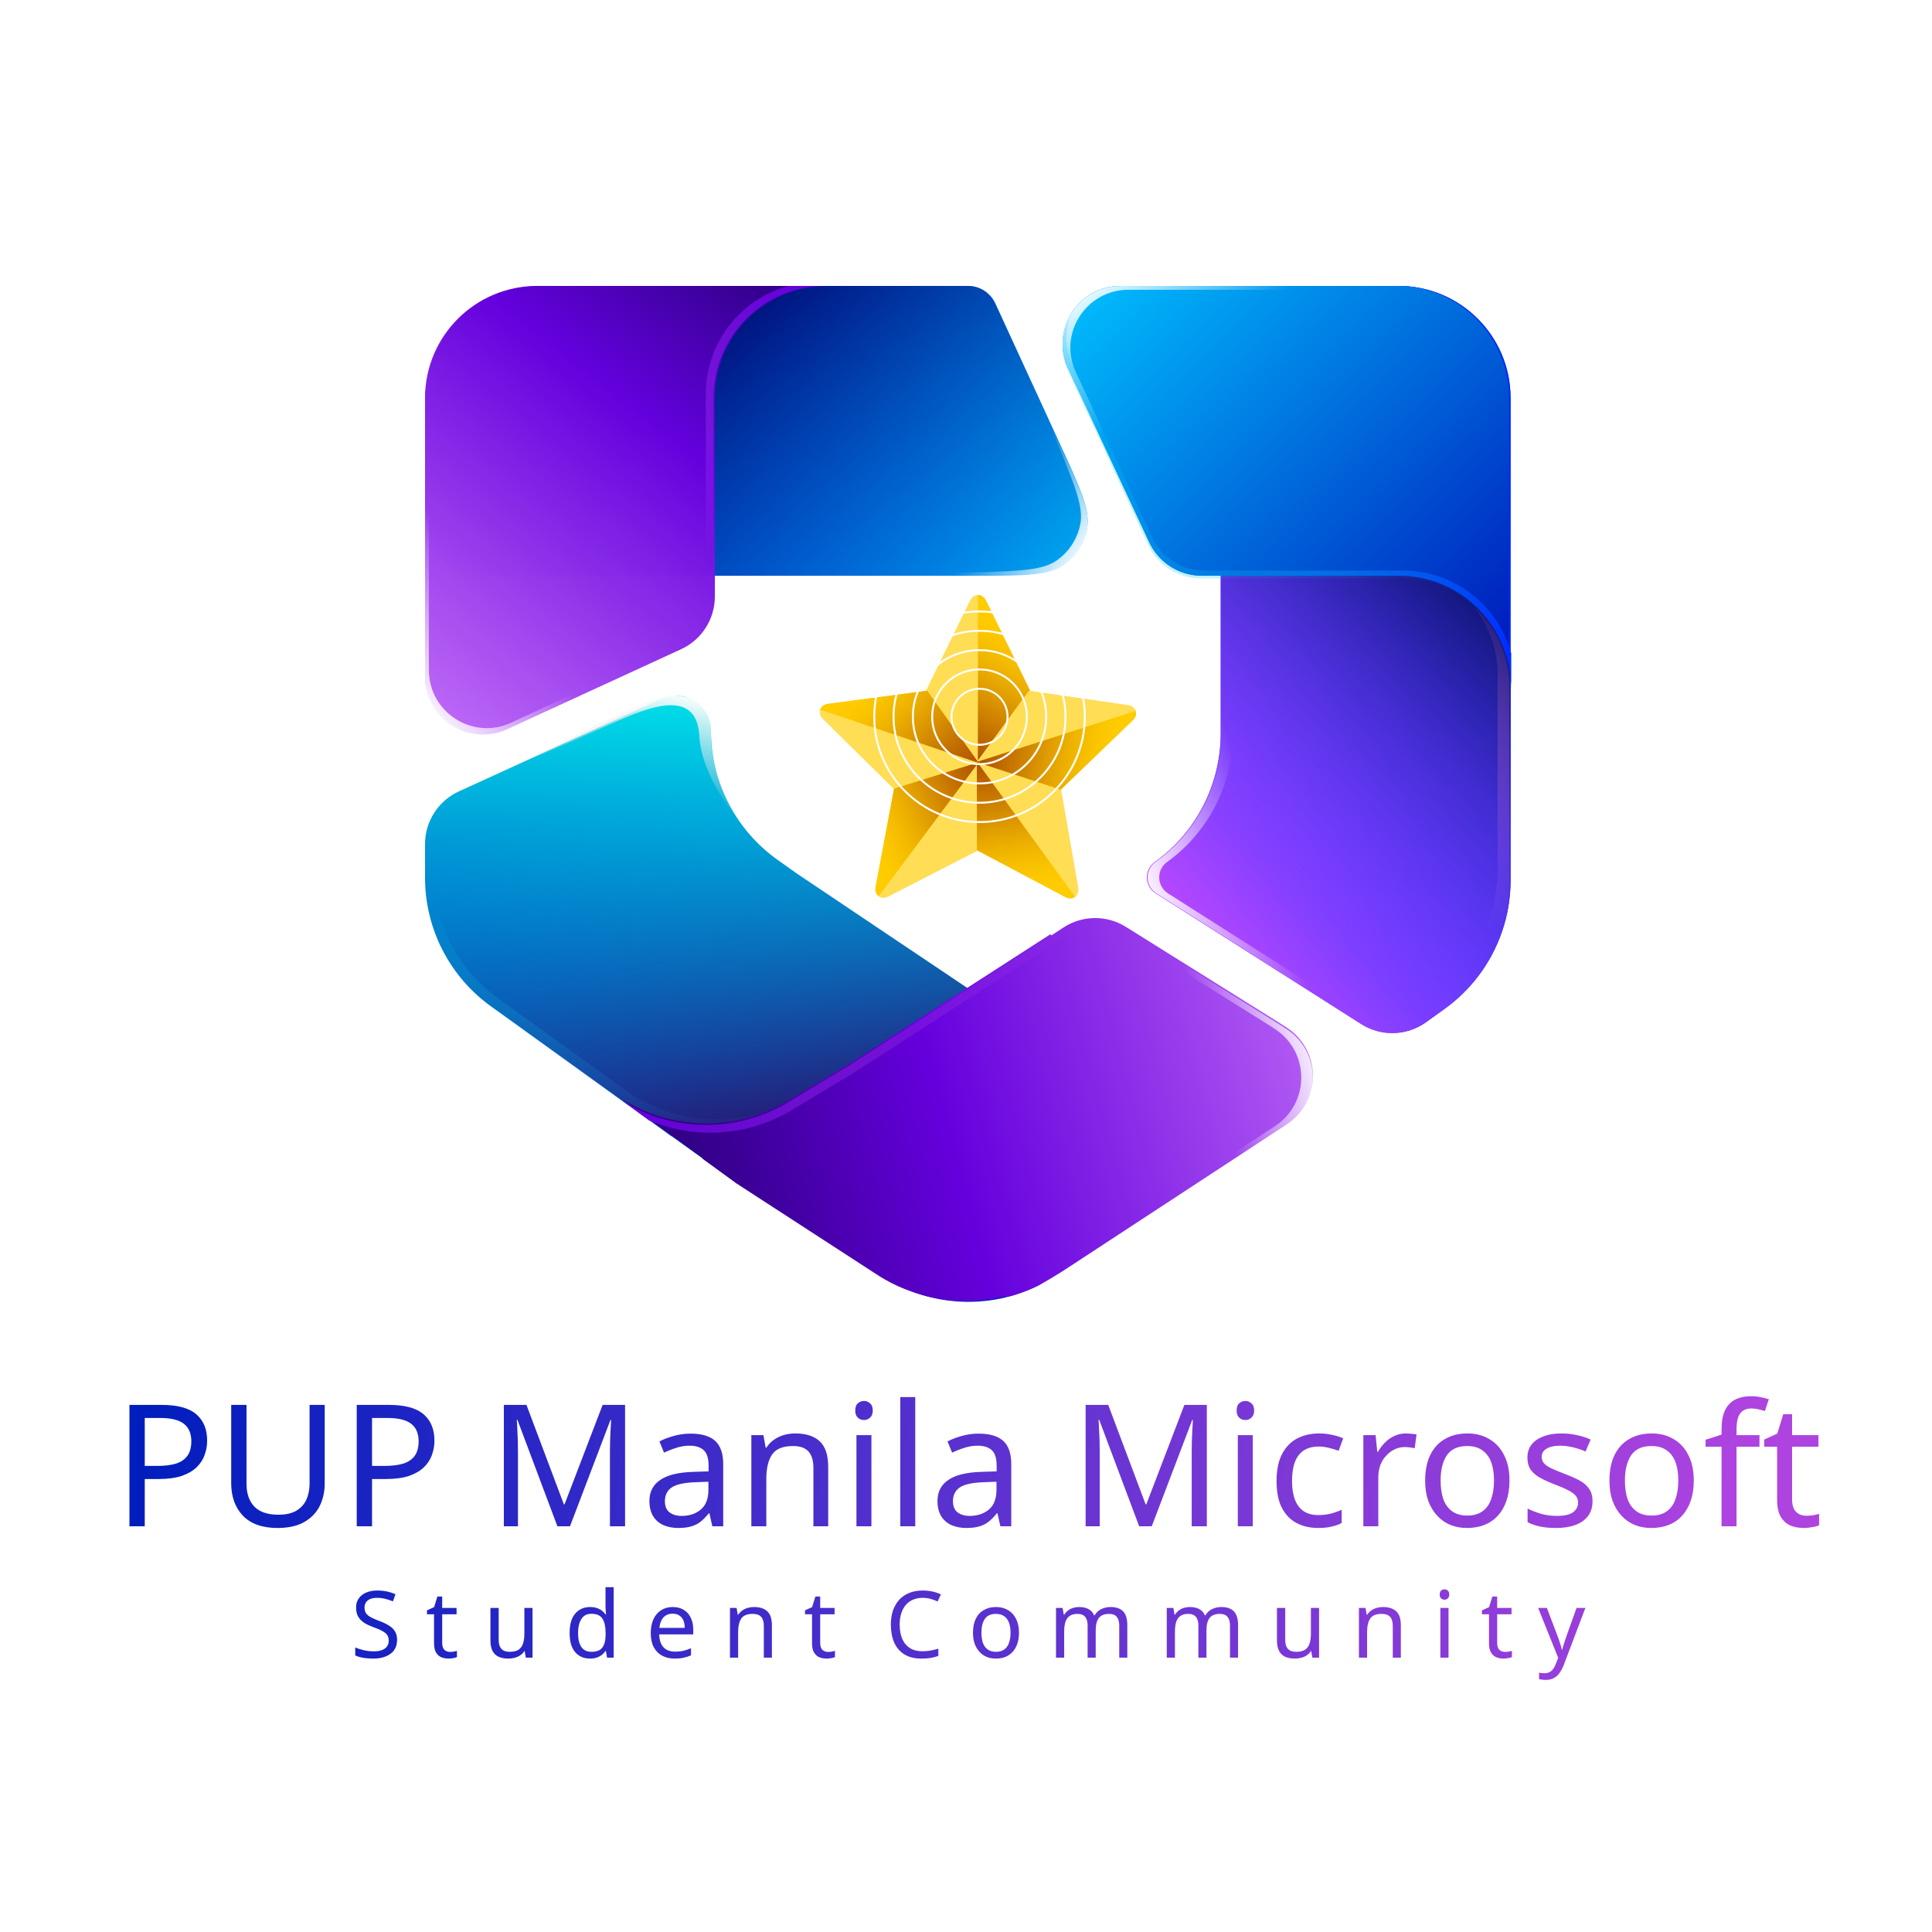 <svg width="500" height="500" viewBox="0 0 500 500" fill="none" xmlns="http://www.w3.org/2000/svg">
<rect width="500" height="500" rx="25" fill="white"/>
<g filter="url(#filter0_d_125_12386)">
<path d="M41.816 358.584C45.923 358.584 48.915 359.391 50.792 361.004C52.67 362.617 53.608 364.891 53.608 367.824C53.608 369.115 53.388 370.361 52.948 371.564C52.538 372.737 51.848 373.793 50.88 374.732C49.912 375.671 48.622 376.419 47.008 376.976C45.395 377.504 43.415 377.768 41.068 377.768H37.46V390H33.5V358.584H41.816ZM41.464 361.972H37.46V374.38H40.628C42.623 374.38 44.28 374.175 45.6 373.764C46.92 373.324 47.903 372.635 48.548 371.696C49.194 370.757 49.516 369.525 49.516 368C49.516 365.976 48.871 364.465 47.58 363.468C46.29 362.471 44.251 361.972 41.464 361.972ZM84.033 378.912C84.033 381.083 83.593 383.048 82.713 384.808C81.833 386.539 80.484 387.917 78.665 388.944C76.876 389.941 74.588 390.44 71.801 390.44C67.9 390.44 64.922 389.384 62.869 387.272C60.845 385.131 59.833 382.315 59.833 378.824V358.584H63.793V378.956C63.793 381.508 64.468 383.488 65.817 384.896C67.196 386.304 69.264 387.008 72.021 387.008C73.928 387.008 75.468 386.671 76.641 385.996C77.844 385.292 78.724 384.339 79.281 383.136C79.838 381.904 80.117 380.496 80.117 378.912V358.584H84.033V378.912ZM100.641 358.584C104.747 358.584 107.739 359.391 109.617 361.004C111.494 362.617 112.433 364.891 112.433 367.824C112.433 369.115 112.213 370.361 111.773 371.564C111.362 372.737 110.673 373.793 109.705 374.732C108.737 375.671 107.446 376.419 105.833 376.976C104.219 377.504 102.239 377.768 99.893 377.768H96.285V390H92.325V358.584H100.641ZM100.289 361.972H96.285V374.38H99.453C101.447 374.38 103.105 374.175 104.425 373.764C105.745 373.324 106.727 372.635 107.373 371.696C108.018 370.757 108.341 369.525 108.341 368C108.341 365.976 107.695 364.465 106.405 363.468C105.114 362.471 103.075 361.972 100.289 361.972ZM144.255 390L133.915 362.456H133.739C133.798 363.043 133.842 363.791 133.871 364.7C133.93 365.609 133.974 366.607 134.003 367.692C134.032 368.748 134.047 369.833 134.047 370.948V390H130.395V358.584H136.247L145.927 384.324H146.103L155.959 358.584H161.767V390H157.851V370.684C157.851 369.657 157.866 368.645 157.895 367.648C157.924 366.621 157.968 365.668 158.027 364.788C158.086 363.879 158.13 363.116 158.159 362.5H157.983L147.511 390H144.255ZM178.717 366.02C181.592 366.02 183.718 366.651 185.097 367.912C186.476 369.173 187.165 371.183 187.165 373.94V390H184.349L183.601 386.656H183.425C182.75 387.507 182.046 388.225 181.313 388.812C180.609 389.369 179.788 389.78 178.849 390.044C177.94 390.308 176.825 390.44 175.505 390.44C174.097 390.44 172.821 390.191 171.677 389.692C170.562 389.193 169.682 388.431 169.037 387.404C168.392 386.348 168.069 385.028 168.069 383.444C168.069 381.097 168.993 379.293 170.841 378.032C172.689 376.741 175.534 376.037 179.377 375.92L183.381 375.788V374.38C183.381 372.415 182.956 371.051 182.105 370.288C181.254 369.525 180.052 369.144 178.497 369.144C177.265 369.144 176.092 369.335 174.977 369.716C173.862 370.068 172.821 370.479 171.853 370.948L170.665 368.044C171.692 367.487 172.909 367.017 174.317 366.636C175.725 366.225 177.192 366.02 178.717 366.02ZM179.861 378.604C176.928 378.721 174.889 379.191 173.745 380.012C172.63 380.833 172.073 381.992 172.073 383.488C172.073 384.808 172.469 385.776 173.261 386.392C174.082 387.008 175.124 387.316 176.385 387.316C178.38 387.316 180.037 386.773 181.357 385.688C182.677 384.573 183.337 382.872 183.337 380.584V378.472L179.861 378.604ZM205.801 365.976C208.617 365.976 210.744 366.665 212.181 368.044C213.618 369.393 214.337 371.593 214.337 374.644V390H210.509V374.908C210.509 373.001 210.084 371.579 209.233 370.64C208.382 369.701 207.048 369.232 205.229 369.232C202.618 369.232 200.814 369.965 199.817 371.432C198.82 372.899 198.321 375.011 198.321 377.768V390H194.449V366.416H197.573L198.145 369.628H198.365C198.893 368.807 199.538 368.132 200.301 367.604C201.093 367.047 201.958 366.636 202.897 366.372C203.836 366.108 204.804 365.976 205.801 365.976ZM225.52 366.416V390H221.648V366.416H225.52ZM223.628 357.572C224.215 357.572 224.728 357.777 225.168 358.188C225.638 358.569 225.872 359.185 225.872 360.036C225.872 360.857 225.638 361.473 225.168 361.884C224.728 362.295 224.215 362.5 223.628 362.5C222.983 362.5 222.44 362.295 222 361.884C221.56 361.473 221.34 360.857 221.34 360.036C221.34 359.185 221.56 358.569 222 358.188C222.44 357.777 222.983 357.572 223.628 357.572ZM236.864 390H232.992V356.56H236.864V390ZM253.268 366.02C256.142 366.02 258.269 366.651 259.648 367.912C261.026 369.173 261.716 371.183 261.716 373.94V390H258.9L258.152 386.656H257.976C257.301 387.507 256.597 388.225 255.864 388.812C255.16 389.369 254.338 389.78 253.4 390.044C252.49 390.308 251.376 390.44 250.056 390.44C248.648 390.44 247.372 390.191 246.228 389.692C245.113 389.193 244.233 388.431 243.588 387.404C242.942 386.348 242.62 385.028 242.62 383.444C242.62 381.097 243.544 379.293 245.392 378.032C247.24 376.741 250.085 376.037 253.928 375.92L257.932 375.788V374.38C257.932 372.415 257.506 371.051 256.656 370.288C255.805 369.525 254.602 369.144 253.048 369.144C251.816 369.144 250.642 369.335 249.528 369.716C248.413 370.068 247.372 370.479 246.404 370.948L245.216 368.044C246.242 367.487 247.46 367.017 248.868 366.636C250.276 366.225 251.742 366.02 253.268 366.02ZM254.412 378.604C251.478 378.721 249.44 379.191 248.296 380.012C247.181 380.833 246.624 381.992 246.624 383.488C246.624 384.808 247.02 385.776 247.812 386.392C248.633 387.008 249.674 387.316 250.936 387.316C252.93 387.316 254.588 386.773 255.908 385.688C257.228 384.573 257.888 382.872 257.888 380.584V378.472L254.412 378.604ZM294.817 390L284.477 362.456H284.301C284.36 363.043 284.404 363.791 284.433 364.7C284.492 365.609 284.536 366.607 284.565 367.692C284.595 368.748 284.609 369.833 284.609 370.948V390H280.957V358.584H286.809L296.489 384.324H296.665L306.521 358.584H312.329V390H308.413V370.684C308.413 369.657 308.428 368.645 308.457 367.648C308.487 366.621 308.531 365.668 308.589 364.788C308.648 363.879 308.692 363.116 308.721 362.5H308.545L298.073 390H294.817ZM324.219 366.416V390H320.347V366.416H324.219ZM322.327 357.572C322.914 357.572 323.427 357.777 323.867 358.188C324.337 358.569 324.571 359.185 324.571 360.036C324.571 360.857 324.337 361.473 323.867 361.884C323.427 362.295 322.914 362.5 322.327 362.5C321.682 362.5 321.139 362.295 320.699 361.884C320.259 361.473 320.039 360.857 320.039 360.036C320.039 359.185 320.259 358.569 320.699 358.188C321.139 357.777 321.682 357.572 322.327 357.572ZM341.151 390.44C339.069 390.44 337.206 390.015 335.563 389.164C333.95 388.313 332.674 386.993 331.735 385.204C330.826 383.415 330.371 381.127 330.371 378.34C330.371 375.436 330.855 373.075 331.823 371.256C332.791 369.437 334.097 368.103 335.739 367.252C337.411 366.401 339.303 365.976 341.415 365.976C342.618 365.976 343.777 366.108 344.891 366.372C346.006 366.607 346.915 366.9 347.619 367.252L346.431 370.464C345.727 370.2 344.906 369.951 343.967 369.716C343.029 369.481 342.149 369.364 341.327 369.364C339.743 369.364 338.438 369.701 337.411 370.376C336.385 371.051 335.622 372.048 335.123 373.368C334.625 374.688 334.375 376.331 334.375 378.296C334.375 380.173 334.625 381.772 335.123 383.092C335.622 384.412 336.37 385.409 337.367 386.084C338.365 386.759 339.611 387.096 341.107 387.096C342.398 387.096 343.527 386.964 344.495 386.7C345.493 386.436 346.402 386.113 347.223 385.732V389.164C346.431 389.575 345.551 389.883 344.583 390.088C343.645 390.323 342.501 390.44 341.151 390.44ZM363.832 365.976C364.272 365.976 364.741 366.005 365.24 366.064C365.768 366.093 366.222 366.152 366.604 366.24L366.12 369.804C365.738 369.716 365.313 369.643 364.844 369.584C364.404 369.525 363.978 369.496 363.568 369.496C362.658 369.496 361.793 369.687 360.972 370.068C360.15 370.449 359.417 370.992 358.772 371.696C358.126 372.371 357.613 373.192 357.232 374.16C356.88 375.128 356.704 376.213 356.704 377.416V390H352.832V366.416H356L356.44 370.728H356.616C357.114 369.848 357.716 369.056 358.42 368.352C359.124 367.619 359.93 367.047 360.84 366.636C361.749 366.196 362.746 365.976 363.832 365.976ZM390.652 378.164C390.652 380.129 390.388 381.875 389.86 383.4C389.362 384.896 388.628 386.172 387.66 387.228C386.722 388.284 385.563 389.091 384.184 389.648C382.835 390.176 381.324 390.44 379.652 390.44C378.098 390.44 376.66 390.176 375.34 389.648C374.02 389.091 372.876 388.284 371.908 387.228C370.94 386.172 370.178 384.896 369.62 383.4C369.092 381.875 368.828 380.129 368.828 378.164C368.828 375.553 369.268 373.353 370.148 371.564C371.028 369.745 372.29 368.367 373.932 367.428C375.575 366.46 377.526 365.976 379.784 365.976C381.926 365.976 383.803 366.46 385.416 367.428C387.059 368.367 388.335 369.745 389.244 371.564C390.183 373.353 390.652 375.553 390.652 378.164ZM372.832 378.164C372.832 380.012 373.067 381.625 373.536 383.004C374.035 384.353 374.798 385.395 375.824 386.128C376.851 386.861 378.156 387.228 379.74 387.228C381.324 387.228 382.63 386.861 383.656 386.128C384.683 385.395 385.431 384.353 385.9 383.004C386.399 381.625 386.648 380.012 386.648 378.164C386.648 376.287 386.399 374.688 385.9 373.368C385.402 372.048 384.639 371.036 383.612 370.332C382.615 369.599 381.31 369.232 379.696 369.232C377.291 369.232 375.546 370.024 374.46 371.608C373.375 373.192 372.832 375.377 372.832 378.164ZM412.145 383.488C412.145 385.013 411.763 386.289 411.001 387.316C410.238 388.343 409.153 389.12 407.745 389.648C406.337 390.176 404.665 390.44 402.729 390.44C401.086 390.44 399.663 390.308 398.461 390.044C397.287 389.78 396.246 389.413 395.337 388.944V385.424C396.275 385.893 397.405 386.333 398.725 386.744C400.074 387.125 401.438 387.316 402.817 387.316C404.782 387.316 406.205 387.008 407.085 386.392C407.965 385.747 408.405 384.896 408.405 383.84C408.405 383.253 408.243 382.725 407.921 382.256C407.598 381.787 407.011 381.317 406.161 380.848C405.339 380.379 404.151 379.851 402.597 379.264C401.071 378.677 399.766 378.091 398.681 377.504C397.595 376.917 396.759 376.213 396.173 375.392C395.586 374.571 395.293 373.515 395.293 372.224C395.293 370.229 396.099 368.689 397.713 367.604C399.355 366.519 401.497 365.976 404.137 365.976C405.574 365.976 406.909 366.123 408.141 366.416C409.402 366.68 410.575 367.061 411.661 367.56L410.341 370.64C409.695 370.347 409.006 370.097 408.273 369.892C407.569 369.657 406.85 369.481 406.117 369.364C405.383 369.217 404.635 369.144 403.873 369.144C402.289 369.144 401.071 369.408 400.221 369.936C399.399 370.435 398.989 371.124 398.989 372.004C398.989 372.649 399.179 373.207 399.561 373.676C399.942 374.116 400.573 374.556 401.453 374.996C402.362 375.407 403.565 375.905 405.061 376.492C406.557 377.049 407.833 377.621 408.889 378.208C409.945 378.795 410.751 379.513 411.309 380.364C411.866 381.185 412.145 382.227 412.145 383.488ZM438.348 378.164C438.348 380.129 438.084 381.875 437.556 383.4C437.057 384.896 436.324 386.172 435.356 387.228C434.417 388.284 433.258 389.091 431.88 389.648C430.53 390.176 429.02 390.44 427.348 390.44C425.793 390.44 424.356 390.176 423.036 389.648C421.716 389.091 420.572 388.284 419.604 387.228C418.636 386.172 417.873 384.896 417.316 383.4C416.788 381.875 416.524 380.129 416.524 378.164C416.524 375.553 416.964 373.353 417.844 371.564C418.724 369.745 419.985 368.367 421.628 367.428C423.27 366.46 425.221 365.976 427.48 365.976C429.621 365.976 431.498 366.46 433.112 367.428C434.754 368.367 436.03 369.745 436.94 371.564C437.878 373.353 438.348 375.553 438.348 378.164ZM420.528 378.164C420.528 380.012 420.762 381.625 421.232 383.004C421.73 384.353 422.493 385.395 423.52 386.128C424.546 386.861 425.852 387.228 427.436 387.228C429.02 387.228 430.325 386.861 431.352 386.128C432.378 385.395 433.126 384.353 433.596 383.004C434.094 381.625 434.344 380.012 434.344 378.164C434.344 376.287 434.094 374.688 433.596 373.368C433.097 372.048 432.334 371.036 431.308 370.332C430.31 369.599 429.005 369.232 427.392 369.232C424.986 369.232 423.241 370.024 422.156 371.608C421.07 373.192 420.528 375.377 420.528 378.164ZM455.352 369.408H449.412V390H445.54V369.408H441.404V367.604L445.54 366.284V364.92C445.54 362.896 445.833 361.253 446.42 359.992C447.036 358.731 447.916 357.807 449.06 357.22C450.204 356.633 451.583 356.34 453.196 356.34C454.135 356.34 454.985 356.428 455.748 356.604C456.54 356.751 457.215 356.927 457.772 357.132L456.76 360.168C456.291 360.021 455.748 359.875 455.132 359.728C454.516 359.581 453.885 359.508 453.24 359.508C451.949 359.508 450.981 359.948 450.336 360.828C449.72 361.679 449.412 363.028 449.412 364.876V366.416H455.352V369.408ZM467.485 387.272C468.072 387.272 468.673 387.228 469.289 387.14C469.905 387.023 470.404 386.905 470.785 386.788V389.736C470.374 389.941 469.788 390.103 469.025 390.22C468.262 390.367 467.529 390.44 466.825 390.44C465.593 390.44 464.449 390.235 463.393 389.824C462.366 389.384 461.53 388.636 460.885 387.58C460.24 386.524 459.917 385.043 459.917 383.136V369.408H456.573V367.56L459.961 366.02L461.501 361.004H463.789V366.416H470.609V369.408H463.789V383.048C463.789 384.485 464.126 385.556 464.801 386.26C465.505 386.935 466.4 387.272 467.485 387.272Z" fill="url(#paint0_linear_125_12386)"/>
</g>
<g filter="url(#filter1_d_125_12386)">
<path d="M102.763 419.416C102.763 420.44 102.515 421.312 102.019 422.032C101.523 422.736 100.811 423.28 99.883 423.664C98.971 424.048 97.891 424.24 96.643 424.24C96.003 424.24 95.387 424.208 94.795 424.144C94.219 424.08 93.691 423.992 93.211 423.88C92.731 423.752 92.307 423.6 91.939 423.424V421.36C92.515 421.616 93.227 421.848 94.075 422.056C94.939 422.264 95.827 422.368 96.739 422.368C97.587 422.368 98.299 422.256 98.875 422.032C99.451 421.808 99.883 421.488 100.171 421.072C100.459 420.656 100.603 420.168 100.603 419.608C100.603 419.048 100.483 418.576 100.243 418.192C100.003 417.808 99.587 417.456 98.995 417.136C98.419 416.8 97.611 416.448 96.571 416.08C95.835 415.808 95.187 415.52 94.627 415.216C94.083 414.896 93.627 414.536 93.259 414.136C92.891 413.736 92.611 413.28 92.419 412.768C92.243 412.256 92.155 411.664 92.155 410.992C92.155 410.08 92.387 409.304 92.851 408.664C93.315 408.008 93.955 407.504 94.771 407.152C95.603 406.8 96.555 406.624 97.627 406.624C98.571 406.624 99.435 406.712 100.219 406.888C101.003 407.064 101.715 407.296 102.355 407.584L101.683 409.432C101.091 409.176 100.443 408.96 99.739 408.784C99.051 408.608 98.331 408.52 97.579 408.52C96.859 408.52 96.259 408.624 95.779 408.832C95.299 409.04 94.939 409.336 94.699 409.72C94.459 410.088 94.339 410.52 94.339 411.016C94.339 411.592 94.459 412.072 94.699 412.456C94.939 412.84 95.331 413.184 95.875 413.488C96.419 413.792 97.155 414.12 98.083 414.472C99.091 414.84 99.939 415.24 100.627 415.672C101.331 416.088 101.859 416.592 102.211 417.184C102.579 417.776 102.763 418.52 102.763 419.416ZM116.457 422.512C116.777 422.512 117.105 422.488 117.441 422.44C117.777 422.376 118.049 422.312 118.257 422.248V423.856C118.033 423.968 117.713 424.056 117.297 424.12C116.881 424.2 116.481 424.24 116.097 424.24C115.425 424.24 114.801 424.128 114.225 423.904C113.665 423.664 113.209 423.256 112.857 422.68C112.505 422.104 112.329 421.296 112.329 420.256V412.768H110.505V411.76L112.353 410.92L113.193 408.184H114.441V411.136H118.161V412.768H114.441V420.208C114.441 420.992 114.625 421.576 114.993 421.96C115.377 422.328 115.865 422.512 116.457 422.512ZM137.819 411.136V424H136.091L135.779 422.296H135.683C135.411 422.744 135.059 423.112 134.627 423.4C134.195 423.688 133.723 423.896 133.211 424.024C132.699 424.168 132.163 424.24 131.603 424.24C130.579 424.24 129.715 424.08 129.011 423.76C128.323 423.424 127.803 422.912 127.451 422.224C127.099 421.536 126.923 420.648 126.923 419.56V411.136H129.059V419.416C129.059 420.44 129.291 421.208 129.755 421.72C130.219 422.232 130.939 422.488 131.915 422.488C132.875 422.488 133.627 422.312 134.171 421.96C134.731 421.592 135.123 421.064 135.347 420.376C135.587 419.672 135.707 418.824 135.707 417.832V411.136H137.819ZM152.698 424.24C151.098 424.24 149.818 423.688 148.858 422.584C147.898 421.464 147.418 419.8 147.418 417.592C147.418 415.384 147.898 413.72 148.858 412.6C149.834 411.464 151.122 410.896 152.722 410.896C153.394 410.896 153.978 410.984 154.474 411.16C154.97 411.32 155.402 411.544 155.77 411.832C156.138 412.12 156.45 412.44 156.706 412.792H156.85C156.834 412.584 156.802 412.28 156.754 411.88C156.722 411.464 156.706 411.136 156.706 410.896V405.76H158.818V424H157.114L156.802 422.272H156.706C156.45 422.64 156.138 422.976 155.77 423.28C155.402 423.568 154.962 423.8 154.45 423.976C153.954 424.152 153.37 424.24 152.698 424.24ZM153.034 422.488C154.394 422.488 155.346 422.12 155.89 421.384C156.45 420.632 156.73 419.504 156.73 418V417.616C156.73 416.016 156.466 414.792 155.938 413.944C155.41 413.08 154.434 412.648 153.01 412.648C151.874 412.648 151.018 413.104 150.442 414.016C149.882 414.912 149.602 416.12 149.602 417.64C149.602 419.176 149.882 420.368 150.442 421.216C151.018 422.064 151.882 422.488 153.034 422.488ZM174.106 410.896C175.21 410.896 176.154 411.136 176.938 411.616C177.738 412.096 178.346 412.776 178.762 413.656C179.194 414.52 179.41 415.536 179.41 416.704V417.976H170.602C170.634 419.432 171.002 420.544 171.706 421.312C172.426 422.064 173.426 422.44 174.706 422.44C175.522 422.44 176.242 422.368 176.866 422.224C177.506 422.064 178.162 421.84 178.834 421.552V423.4C178.178 423.688 177.53 423.896 176.89 424.024C176.25 424.168 175.49 424.24 174.61 424.24C173.394 424.24 172.314 423.992 171.37 423.496C170.442 423 169.714 422.264 169.186 421.288C168.674 420.296 168.418 419.088 168.418 417.664C168.418 416.256 168.65 415.048 169.114 414.04C169.594 413.032 170.258 412.256 171.106 411.712C171.97 411.168 172.97 410.896 174.106 410.896ZM174.082 412.624C173.074 412.624 172.274 412.952 171.682 413.608C171.106 414.248 170.762 415.144 170.65 416.296H177.202C177.202 415.56 177.09 414.92 176.866 414.376C176.642 413.832 176.298 413.408 175.834 413.104C175.386 412.784 174.802 412.624 174.082 412.624ZM195.111 410.896C196.647 410.896 197.807 411.272 198.591 412.024C199.375 412.76 199.767 413.96 199.767 415.624V424H197.679V415.768C197.679 414.728 197.447 413.952 196.983 413.44C196.519 412.928 195.791 412.672 194.799 412.672C193.375 412.672 192.391 413.072 191.847 413.872C191.303 414.672 191.031 415.824 191.031 417.328V424H188.919V411.136H190.623L190.935 412.888H191.055C191.343 412.44 191.695 412.072 192.111 411.784C192.543 411.48 193.015 411.256 193.527 411.112C194.039 410.968 194.567 410.896 195.111 410.896ZM214.285 422.512C214.605 422.512 214.933 422.488 215.269 422.44C215.605 422.376 215.877 422.312 216.085 422.248V423.856C215.861 423.968 215.541 424.056 215.125 424.12C214.709 424.2 214.309 424.24 213.925 424.24C213.253 424.24 212.629 424.128 212.053 423.904C211.493 423.664 211.037 423.256 210.685 422.68C210.333 422.104 210.157 421.296 210.157 420.256V412.768H208.333V411.76L210.181 410.92L211.021 408.184H212.269V411.136H215.989V412.768H212.269V420.208C212.269 420.992 212.453 421.576 212.821 421.96C213.205 422.328 213.693 422.512 214.285 422.512ZM238.762 408.52C237.85 408.52 237.026 408.68 236.29 409C235.554 409.304 234.93 409.76 234.418 410.368C233.906 410.96 233.514 411.688 233.242 412.552C232.97 413.4 232.834 414.36 232.834 415.432C232.834 416.84 233.05 418.064 233.482 419.104C233.93 420.144 234.586 420.944 235.45 421.504C236.33 422.064 237.426 422.344 238.738 422.344C239.49 422.344 240.202 422.28 240.874 422.152C241.546 422.024 242.202 421.864 242.842 421.672V423.544C242.202 423.784 241.538 423.96 240.85 424.072C240.178 424.184 239.37 424.24 238.426 424.24C236.682 424.24 235.226 423.88 234.058 423.16C232.89 422.44 232.01 421.416 231.418 420.088C230.842 418.76 230.554 417.2 230.554 415.408C230.554 414.112 230.73 412.928 231.082 411.856C231.45 410.784 231.978 409.856 232.666 409.072C233.37 408.288 234.234 407.688 235.258 407.272C236.282 406.84 237.458 406.624 238.786 406.624C239.666 406.624 240.514 406.712 241.33 406.888C242.146 407.064 242.874 407.312 243.514 407.632L242.65 409.456C242.122 409.216 241.53 409 240.874 408.808C240.234 408.616 239.53 408.52 238.762 408.52ZM263.712 417.544C263.712 418.616 263.568 419.568 263.28 420.4C263.008 421.216 262.608 421.912 262.08 422.488C261.568 423.064 260.936 423.504 260.184 423.808C259.448 424.096 258.624 424.24 257.712 424.24C256.864 424.24 256.08 424.096 255.36 423.808C254.64 423.504 254.016 423.064 253.488 422.488C252.96 421.912 252.544 421.216 252.24 420.4C251.952 419.568 251.808 418.616 251.808 417.544C251.808 416.12 252.048 414.92 252.528 413.944C253.008 412.952 253.696 412.2 254.592 411.688C255.488 411.16 256.552 410.896 257.784 410.896C258.952 410.896 259.976 411.16 260.856 411.688C261.752 412.2 262.448 412.952 262.944 413.944C263.456 414.92 263.712 416.12 263.712 417.544ZM253.992 417.544C253.992 418.552 254.12 419.432 254.376 420.184C254.648 420.92 255.064 421.488 255.624 421.888C256.184 422.288 256.896 422.488 257.76 422.488C258.624 422.488 259.336 422.288 259.896 421.888C260.456 421.488 260.864 420.92 261.12 420.184C261.392 419.432 261.528 418.552 261.528 417.544C261.528 416.52 261.392 415.648 261.12 414.928C260.848 414.208 260.432 413.656 259.872 413.272C259.328 412.872 258.616 412.672 257.736 412.672C256.424 412.672 255.472 413.104 254.88 413.968C254.288 414.832 253.992 416.024 253.992 417.544ZM287.406 410.896C288.862 410.896 289.95 411.272 290.67 412.024C291.39 412.76 291.75 413.96 291.75 415.624V424H289.662V415.72C289.662 414.712 289.446 413.952 289.014 413.44C288.598 412.928 287.942 412.672 287.046 412.672C285.798 412.672 284.902 413.032 284.358 413.752C283.83 414.472 283.566 415.52 283.566 416.896V424H281.478V415.72C281.478 415.048 281.382 414.488 281.19 414.04C280.998 413.576 280.71 413.232 280.326 413.008C279.942 412.784 279.446 412.672 278.838 412.672C277.974 412.672 277.294 412.856 276.798 413.224C276.302 413.576 275.942 414.096 275.718 414.784C275.51 415.472 275.406 416.32 275.406 417.328V424H273.294V411.136H274.998L275.31 412.888H275.43C275.702 412.44 276.03 412.072 276.414 411.784C276.814 411.48 277.254 411.256 277.734 411.112C278.214 410.968 278.71 410.896 279.222 410.896C280.214 410.896 281.038 411.072 281.694 411.424C282.366 411.776 282.854 412.32 283.158 413.056H283.278C283.71 412.32 284.294 411.776 285.03 411.424C285.782 411.072 286.574 410.896 287.406 410.896ZM316.07 410.896C317.526 410.896 318.614 411.272 319.334 412.024C320.054 412.76 320.414 413.96 320.414 415.624V424H318.326V415.72C318.326 414.712 318.11 413.952 317.678 413.44C317.262 412.928 316.606 412.672 315.71 412.672C314.462 412.672 313.566 413.032 313.022 413.752C312.494 414.472 312.23 415.52 312.23 416.896V424H310.142V415.72C310.142 415.048 310.046 414.488 309.854 414.04C309.662 413.576 309.374 413.232 308.99 413.008C308.606 412.784 308.11 412.672 307.502 412.672C306.638 412.672 305.958 412.856 305.462 413.224C304.966 413.576 304.606 414.096 304.382 414.784C304.174 415.472 304.07 416.32 304.07 417.328V424H301.958V411.136H303.662L303.974 412.888H304.094C304.366 412.44 304.694 412.072 305.078 411.784C305.478 411.48 305.918 411.256 306.398 411.112C306.878 410.968 307.374 410.896 307.886 410.896C308.878 410.896 309.702 411.072 310.358 411.424C311.03 411.776 311.518 412.32 311.822 413.056H311.942C312.374 412.32 312.958 411.776 313.694 411.424C314.446 411.072 315.238 410.896 316.07 410.896ZM341.374 411.136V424H339.646L339.334 422.296H339.238C338.966 422.744 338.614 423.112 338.182 423.4C337.75 423.688 337.278 423.896 336.766 424.024C336.254 424.168 335.718 424.24 335.158 424.24C334.134 424.24 333.27 424.08 332.566 423.76C331.878 423.424 331.358 422.912 331.006 422.224C330.654 421.536 330.478 420.648 330.478 419.56V411.136H332.614V419.416C332.614 420.44 332.846 421.208 333.31 421.72C333.774 422.232 334.494 422.488 335.47 422.488C336.43 422.488 337.182 422.312 337.726 421.96C338.286 421.592 338.678 421.064 338.902 420.376C339.142 419.672 339.262 418.824 339.262 417.832V411.136H341.374ZM357.884 410.896C359.42 410.896 360.58 411.272 361.364 412.024C362.148 412.76 362.54 413.96 362.54 415.624V424H360.452V415.768C360.452 414.728 360.22 413.952 359.756 413.44C359.292 412.928 358.564 412.672 357.572 412.672C356.148 412.672 355.164 413.072 354.62 413.872C354.076 414.672 353.804 415.824 353.804 417.328V424H351.692V411.136H353.396L353.708 412.888H353.828C354.116 412.44 354.468 412.072 354.884 411.784C355.316 411.48 355.788 411.256 356.3 411.112C356.812 410.968 357.34 410.896 357.884 410.896ZM374.875 411.136V424H372.763V411.136H374.875ZM373.843 406.312C374.163 406.312 374.443 406.424 374.683 406.648C374.939 406.856 375.067 407.192 375.067 407.656C375.067 408.104 374.939 408.44 374.683 408.664C374.443 408.888 374.163 409 373.843 409C373.491 409 373.195 408.888 372.955 408.664C372.715 408.44 372.595 408.104 372.595 407.656C372.595 407.192 372.715 406.856 372.955 406.648C373.195 406.424 373.491 406.312 373.843 406.312ZM389.481 422.512C389.801 422.512 390.129 422.488 390.465 422.44C390.801 422.376 391.073 422.312 391.281 422.248V423.856C391.057 423.968 390.737 424.056 390.321 424.12C389.905 424.2 389.505 424.24 389.121 424.24C388.449 424.24 387.825 424.128 387.249 423.904C386.689 423.664 386.233 423.256 385.881 422.68C385.529 422.104 385.353 421.296 385.353 420.256V412.768H383.529V411.76L385.377 410.92L386.217 408.184H387.465V411.136H391.185V412.768H387.465V420.208C387.465 420.992 387.649 421.576 388.017 421.96C388.401 422.328 388.889 422.512 389.481 422.512ZM398.075 411.136H400.331L403.115 418.456C403.275 418.888 403.419 419.304 403.547 419.704C403.691 420.104 403.819 420.496 403.931 420.88C404.043 421.248 404.131 421.608 404.195 421.96H404.291C404.387 421.56 404.539 421.04 404.747 420.4C404.955 419.744 405.171 419.088 405.395 418.432L408.011 411.136H410.291L404.747 425.776C404.443 426.576 404.083 427.272 403.667 427.864C403.267 428.472 402.771 428.936 402.179 429.256C401.603 429.592 400.899 429.76 400.067 429.76C399.683 429.76 399.347 429.736 399.059 429.688C398.771 429.656 398.523 429.616 398.315 429.568V427.888C398.491 427.92 398.699 427.952 398.939 427.984C399.195 428.016 399.459 428.032 399.731 428.032C400.227 428.032 400.651 427.936 401.003 427.744C401.371 427.568 401.683 427.304 401.939 426.952C402.195 426.616 402.411 426.216 402.587 425.752L403.259 424.048L398.075 411.136Z" fill="url(#paint1_linear_125_12386)"/>
</g>
<g filter="url(#filter2_d_125_12386)">
<path fill-rule="evenodd" clip-rule="evenodd" d="M298.871 211.091C296.059 213.114 296.179 217.337 299.102 219.197L352.265 253.019C357.44 256.312 364.098 256.122 369.077 252.54L373.871 249.091C377.217 246.683 380.138 243.818 382.572 240.615C387.927 233.567 390.927 224.878 390.927 215.809V188.259V91C390.927 74.984 377.943 62 361.927 62H330.927C322.643 62 315.927 68.716 315.927 77L315.927 177.844C315.916 191.023 309.57 203.394 298.871 211.091V211.091Z" fill="url(#paint2_linear_125_12386)"/>
<path fill-rule="evenodd" clip-rule="evenodd" d="M298.871 211.091C296.059 213.114 296.179 217.337 299.102 219.197L352.265 253.019C357.44 256.312 364.098 256.122 369.077 252.54L373.871 249.091C377.217 246.683 380.138 243.818 382.572 240.615C387.927 233.567 390.927 224.878 390.927 215.809V188.259V91C390.927 74.984 377.943 62 361.927 62H330.927C322.643 62 315.927 68.716 315.927 77L315.927 177.844C315.916 191.023 309.57 203.394 298.871 211.091V211.091Z" fill="url(#paint3_linear_125_12386)"/>
<path fill-rule="evenodd" clip-rule="evenodd" d="M110 215.125V206.448C110 200.577 113.426 195.245 118.766 192.805L171.152 168.87C177.163 166.124 184 170.517 184 177.126V177.126C184 190.401 190.428 202.856 201.25 210.546L206.176 214.047L308.237 282.582C308.466 282.735 308.713 282.87 308.968 282.976V282.976C312.831 284.58 314.153 290.667 310.665 292.975L268.876 320.628C256.07 326.995 240.754 326.255 228.556 318.461L199.232 299.725L186.877 291.428L128.372 249.343L127.25 248.546C116.428 240.856 110 228.401 110 215.125Z" fill="url(#paint4_linear_125_12386)"/>
<path fill-rule="evenodd" clip-rule="evenodd" d="M140 62C123.431 62 110 75.431 110 92V112.85C110 121.392 110 125.664 111.689 128.915C113.112 131.654 115.346 133.888 118.085 135.311C121.336 137 125.608 137 134.15 137H252.308C264.98 137 271.316 137 275.189 134.29C278.429 132.023 280.642 128.568 281.348 124.677C282.192 120.026 279.544 114.27 274.248 102.758L257.59 66.543C256.316 63.774 253.547 62 250.5 62V62H140Z" fill="url(#paint5_linear_125_12386)"/>
<path fill-rule="evenodd" clip-rule="evenodd" d="M140 62L139.979 62H185H214C197.984 62 185 74.984 185 91V137L252.287 137C264.959 137 271.295 137 275.168 134.29C278.408 132.023 280.621 128.568 281.327 124.677C282.171 120.026 279.523 114.27 274.227 102.758L274.227 102.758L257.568 66.543C256.295 63.774 253.526 62 250.479 62H140Z" fill="url(#paint6_linear_125_12386)"/>
<path fill-rule="evenodd" clip-rule="evenodd" d="M218 137.122H252.308C264.98 137.122 271.316 137.122 275.189 134.412C278.429 132.145 280.642 128.69 281.348 124.799C282.192 120.148 279.544 114.392 274.249 102.88L269.244 92L273.691 102.8C278.208 113.771 280.467 119.256 279.568 123.719C278.815 127.458 276.666 130.769 273.559 132.98C269.849 135.619 263.919 135.791 252.06 136.135L218 137.122Z" fill="url(#paint7_linear_125_12386)"/>
<path fill-rule="evenodd" clip-rule="evenodd" d="M139 62C122.984 62 110 74.984 110 91V137V152V163.089C110 174.028 121.331 181.288 131.269 176.716L176.269 156.016C181.59 153.569 185 148.247 185 142.389V137V91C185 74.984 197.984 62 214 62H185H139Z" fill="url(#paint8_linear_125_12386)"/>
<path fill-rule="evenodd" clip-rule="evenodd" d="M117 175.981C120.641 177.478 124.904 177.572 128.936 175.716L173.936 155.016C179.258 152.569 182.668 147.247 182.668 141.389V136V90C182.668 76.605 191.749 65.332 204.09 62H213.668C197.651 62 184.668 74.984 184.668 91V137V142.389C184.668 148.247 181.258 153.569 175.936 156.016L130.936 176.716C126.138 178.924 121.016 178.373 117 175.981Z" fill="url(#paint9_linear_125_12386)"/>
<path fill-rule="evenodd" clip-rule="evenodd" d="M112 196V213.229C112 226.505 118.428 238.959 129.25 246.649L130.372 247.447L173.43 278.42C169.457 277.423 165.6 275.822 162 273.617L173.911 282.104H173.77L128.372 249.447L127.25 248.649C116.428 240.959 110 228.505 110 215.229V196.914L112 196ZM250.139 243.672L223.294 261.428L206.981 271.52C193.807 279.67 177.181 279.691 164 271.617L173.611 278.465C184.135 281.054 195.46 279.41 204.981 273.52L221.294 263.428L250.647 244.013L250.139 243.672Z" fill="url(#paint10_linear_125_12386)"/>
<path fill-rule="evenodd" clip-rule="evenodd" d="M301.465 62H328H328.465H361.5C377.516 62 390.5 74.984 390.5 91V137V166C390.5 149.984 377.516 137 361.5 137H328.465H328H311.018C305.19 137 299.89 133.624 297.425 128.343L276.425 83.343C271.784 73.399 279.044 62 290.018 62H301.465Z" fill="url(#paint11_linear_125_12386)"/>
<path fill-rule="evenodd" clip-rule="evenodd" d="M301.465 62H328H328.465H361.5C377.516 62 390.5 74.984 390.5 91V137V166C390.5 149.984 377.516 137 361.5 137H328.465H328H311.018C305.19 137 299.89 133.624 297.425 128.343L276.425 83.343C271.784 73.399 279.044 62 290.018 62H301.465Z" fill="url(#paint12_linear_125_12386)"/>
<path fill-rule="evenodd" clip-rule="evenodd" d="M297 216.834C297.361 217.744 298.003 218.563 298.922 219.148L352.085 252.971C356.775 255.955 362.683 256.078 367.455 253.409L373.525 249.042C376.871 246.635 379.792 243.77 382.226 240.566C387.581 233.518 390.581 224.83 390.581 215.76V188.21V163.878C390.021 155.946 386.27 148.895 380.606 144C384.575 148.594 387.127 154.446 387.581 160.878V185.21V212.76C387.581 221.83 384.581 230.518 379.226 237.566C376.792 240.77 373.871 243.635 370.525 246.042L364.455 250.409C359.683 253.078 353.775 252.955 349.085 249.971L297 216.834Z" fill="url(#paint13_linear_125_12386)"/>
<path fill-rule="evenodd" clip-rule="evenodd" d="M253.123 185.178L239.703 166.69L251.219 143.167H251.256C251.62 142.499 252.316 142.037 253.123 142.002V185.178Z" fill="#FFDD55"/>
<path fill-rule="evenodd" clip-rule="evenodd" d="M253.123 185.178L239.703 166.69L251.219 143.167H251.256C251.62 142.499 252.316 142.037 253.123 142.002V185.178Z" fill="#FFDD55"/>
<path fill-rule="evenodd" clip-rule="evenodd" d="M253.123 185.176L266.543 166.688L255.028 143.165H254.991C254.626 142.496 253.93 142.035 253.123 142V185.176Z" fill="#FFCC00"/>
<path fill-rule="evenodd" clip-rule="evenodd" d="M253.123 185.176L266.543 166.688L255.028 143.165H254.991C254.626 142.496 253.93 142.035 253.123 142V185.176Z" fill="#FFCC00"/>
<path fill-rule="evenodd" clip-rule="evenodd" d="M253.123 185.176L266.543 166.688L255.028 143.165H254.991C254.626 142.496 253.93 142.035 253.123 142V185.176Z" fill="url(#paint14_linear_125_12386)"/>
<path fill-rule="evenodd" clip-rule="evenodd" d="M253.123 185.176L266.543 166.688L255.028 143.165H254.991C254.626 142.496 253.93 142.035 253.123 142V185.176Z" fill="url(#paint15_linear_125_12386)"/>
<path fill-rule="evenodd" clip-rule="evenodd" d="M253.205 185.369L231.41 192.217L212.767 173.822L212.778 173.787C212.261 173.229 212.044 172.422 212.268 171.646L253.205 185.369Z" fill="#FFDD55"/>
<path fill-rule="evenodd" clip-rule="evenodd" d="M253.205 185.369L231.41 192.217L212.767 173.822L212.778 173.787C212.261 173.229 212.044 172.422 212.268 171.646L253.205 185.369Z" fill="#FFDD55"/>
<path fill-rule="evenodd" clip-rule="evenodd" d="M253.203 185.369L239.939 166.768L213.975 170.21L213.964 170.245C213.214 170.378 212.555 170.892 212.266 171.646L253.203 185.369Z" fill="#FFCC00"/>
<path fill-rule="evenodd" clip-rule="evenodd" d="M253.203 185.369L239.939 166.768L213.975 170.21L213.964 170.245C213.214 170.378 212.555 170.892 212.266 171.646L253.203 185.369Z" fill="#FFCC00"/>
<path fill-rule="evenodd" clip-rule="evenodd" d="M253.203 185.369L239.939 166.768L213.975 170.21L213.964 170.245C213.214 170.378 212.555 170.892 212.266 171.646L253.203 185.369Z" fill="url(#paint16_linear_125_12386)"/>
<path fill-rule="evenodd" clip-rule="evenodd" d="M253.203 185.369L239.939 166.768L213.975 170.21L213.964 170.245C213.214 170.378 212.555 170.892 212.266 171.646L253.203 185.369Z" fill="url(#paint17_linear_125_12386)"/>
<path fill-rule="evenodd" clip-rule="evenodd" d="M253.207 185.32L252.909 208.163L229.613 220.132L229.583 220.11C228.891 220.428 228.057 220.382 227.39 219.927L253.207 185.32Z" fill="#FFDD55"/>
<path fill-rule="evenodd" clip-rule="evenodd" d="M253.207 185.32L252.909 208.163L229.613 220.132L229.583 220.11C228.891 220.428 228.057 220.382 227.39 219.927L253.207 185.32Z" fill="#FFDD55"/>
<path fill-rule="evenodd" clip-rule="evenodd" d="M253.206 185.322L231.394 192.115L226.559 217.856L226.588 217.878C226.481 218.632 226.763 219.418 227.389 219.928L253.206 185.322Z" fill="#FFCC00"/>
<path fill-rule="evenodd" clip-rule="evenodd" d="M253.206 185.322L231.394 192.115L226.559 217.856L226.588 217.878C226.481 218.632 226.763 219.418 227.389 219.928L253.206 185.322Z" fill="#FFCC00"/>
<path fill-rule="evenodd" clip-rule="evenodd" d="M253.206 185.322L231.394 192.115L226.559 217.856L226.588 217.878C226.481 218.632 226.763 219.418 227.389 219.928L253.206 185.322Z" fill="url(#paint18_linear_125_12386)"/>
<path fill-rule="evenodd" clip-rule="evenodd" d="M253.206 185.322L231.394 192.115L226.559 217.856L226.588 217.878C226.481 218.632 226.763 219.418 227.389 219.928L253.206 185.322Z" fill="url(#paint19_linear_125_12386)"/>
<path fill-rule="evenodd" clip-rule="evenodd" d="M252.836 185.178L274.56 192.25L279.067 218.05L279.038 218.071C279.135 218.827 278.844 219.609 278.211 220.111L252.836 185.178Z" fill="#FFDD55"/>
<path fill-rule="evenodd" clip-rule="evenodd" d="M252.836 185.178L274.56 192.25L279.067 218.05L279.038 218.071C279.135 218.827 278.844 219.609 278.211 220.111L252.836 185.178Z" fill="#FFDD55"/>
<path fill-rule="evenodd" clip-rule="evenodd" d="M252.838 185.18L252.845 208.025L275.987 220.289L276.017 220.268C276.705 220.594 277.539 220.559 278.212 220.113L252.838 185.18Z" fill="#FFCC00"/>
<path fill-rule="evenodd" clip-rule="evenodd" d="M252.838 185.18L252.845 208.025L275.987 220.289L276.017 220.268C276.705 220.594 277.539 220.559 278.212 220.113L252.838 185.18Z" fill="#FFCC00"/>
<path fill-rule="evenodd" clip-rule="evenodd" d="M252.838 185.18L252.845 208.025L275.987 220.289L276.017 220.268C276.705 220.594 277.539 220.559 278.212 220.113L252.838 185.18Z" fill="url(#paint20_linear_125_12386)"/>
<path fill-rule="evenodd" clip-rule="evenodd" d="M252.838 185.18L252.845 208.025L275.987 220.289L276.017 220.268C276.705 220.594 277.539 220.559 278.212 220.113L252.838 185.18Z" fill="url(#paint21_linear_125_12386)"/>
<path fill-rule="evenodd" clip-rule="evenodd" d="M252.805 185.217L266.305 166.787L292.223 170.559L292.234 170.594C292.982 170.737 293.634 171.259 293.914 172.016L252.805 185.217Z" fill="#FFDD55"/>
<path fill-rule="evenodd" clip-rule="evenodd" d="M252.805 185.217L266.305 166.787L292.223 170.559L292.234 170.594C292.982 170.737 293.634 171.259 293.914 172.016L252.805 185.217Z" fill="#FFDD55"/>
<path fill-rule="evenodd" clip-rule="evenodd" d="M252.807 185.217L274.513 192.342L293.389 174.185L293.378 174.15C293.903 173.598 294.13 172.794 293.916 172.016L252.807 185.217Z" fill="#FFCC00"/>
<path fill-rule="evenodd" clip-rule="evenodd" d="M252.807 185.217L274.513 192.342L293.389 174.185L293.378 174.15C293.903 173.598 294.13 172.794 293.916 172.016L252.807 185.217Z" fill="#FFCC00"/>
<path fill-rule="evenodd" clip-rule="evenodd" d="M252.807 185.217L274.513 192.342L293.389 174.185L293.378 174.15C293.903 173.598 294.13 172.794 293.916 172.016L252.807 185.217Z" fill="url(#paint22_linear_125_12386)"/>
<path fill-rule="evenodd" clip-rule="evenodd" d="M252.807 185.217L274.513 192.342L293.389 174.185L293.378 174.15C293.903 173.598 294.13 172.794 293.916 172.016L252.807 185.217Z" fill="url(#paint23_linear_125_12386)"/>
<path fill-rule="evenodd" clip-rule="evenodd" d="M301.465 62H328H328.465H361.5C366.554 62 371.305 63.293 375.443 65.565C371.801 63.917 367.757 63 363.5 63H330.465H330H303.465H292.018C281.044 63 273.784 74.399 278.425 84.343L299.425 129.343C300.721 132.12 302.801 134.371 305.33 135.88C301.904 134.476 299.049 131.823 297.425 128.343L276.425 83.343C271.784 73.399 279.044 62 290.018 62H301.465Z" fill="url(#paint24_linear_125_12386)"/>
<path fill-rule="evenodd" clip-rule="evenodd" d="M110 151.977L110 125.442V124.977L110 91.942C110 86.889 111.293 82.137 113.565 78C111.917 81.642 111 85.685 111 89.942L111 122.977V123.442V149.977L111 161.424C111 172.399 122.399 179.658 132.343 175.017L177.343 154.017C180.12 152.721 182.371 150.641 183.88 148.112C182.476 151.538 179.823 154.393 176.343 156.017L131.343 177.017C121.399 181.658 110 174.399 110 163.424V151.977Z" fill="url(#paint25_linear_125_12386)"/>
<path fill-rule="evenodd" clip-rule="evenodd" d="M110 206.41V215.087C110 228.363 116.428 240.817 127.25 248.507L128.372 249.305L162.175 273.62C175.329 281.587 191.865 281.53 204.981 273.416L221.294 263.325L250.647 243.909L206.176 214.047L201.25 210.546C190.428 202.855 184 190.401 184 177.125V177.087C184 170.754 177.722 166.456 171.909 168.524L117.844 193.226C113.035 195.835 110 200.883 110 206.41ZM173.824 282H173.911L164.814 275.519L173.824 282Z" fill="url(#paint26_linear_125_12386)"/>
<path fill-rule="evenodd" clip-rule="evenodd" d="M259.244 323.659C260.04 323.611 260.835 323.53 261.629 323.416C265.114 322.42 268.498 320.953 271.686 319.011L274.853 317.083L324.2 284.765L332.979 279.016C342.073 273.061 342.01 259.711 332.859 253.842L330.737 252.481L291.388 227.875C286.421 224.769 280.101 224.839 275.204 228.053L272.084 230.1L271.863 229.773L220.411 262.953L203.981 272.854C190.713 280.85 174.089 280.677 161.002 272.451L181.956 287.751L181.794 287.856L190.503 294.214L227.009 317.907C229.799 319.717 232.756 321.156 235.811 322.223C243.334 324.983 251.488 325.467 259.244 323.659Z" fill="url(#paint27_linear_125_12386)"/>
<path fill-rule="evenodd" clip-rule="evenodd" d="M168.01 277.977C179.926 282.957 193.671 282.075 204.979 275.261L221.409 265.36L272.861 232.18L273.082 232.508L276.202 230.46C281.099 227.246 287.419 227.176 292.385 230.282L331.735 254.888L333.857 256.249C335.908 257.565 337.503 259.256 338.64 261.156C337.533 258.448 335.605 256.011 332.857 254.249L330.735 252.888L291.385 228.282C286.419 225.176 280.099 225.246 275.202 228.46L272.082 230.508L271.861 230.18L220.409 263.36L203.979 273.261C190.711 281.257 174.087 281.084 161 272.858L168.01 277.977Z" fill="url(#paint28_linear_125_12386)"/>
<path fill-rule="evenodd" clip-rule="evenodd" d="M277.126 70C275.629 73.641 275.535 77.904 277.39 81.936L298.09 126.936C300.538 132.258 305.86 135.668 311.718 135.668H317.107H363.107C376.502 135.668 387.775 144.749 391.107 157.09V166.668C391.107 150.651 378.123 137.668 362.107 137.668H316.107H310.718C304.86 137.668 299.538 134.258 297.09 128.936L276.39 83.936C274.183 79.138 274.734 74.016 277.126 70Z" fill="url(#paint29_linear_125_12386)"/>
<path fill-rule="evenodd" clip-rule="evenodd" d="M267 321.873C268.599 321.162 270.164 320.344 271.684 319.419L274.851 317.49L324.198 285.172L332.977 279.424C342.071 273.468 342.007 260.118 332.857 254.249L330.735 252.888L291.385 228.282C288.509 226.483 285.178 225.749 281.933 226.075C284.182 226.301 286.393 227.036 288.385 228.282L327.735 252.888L329.857 254.249C339.007 260.118 339.071 273.468 329.977 279.424L321.198 285.172L271.851 317.49L268.684 319.419C268.128 319.757 267.567 320.081 267 320.39V321.873Z" fill="url(#paint30_linear_125_12386)"/>
<path fill-rule="evenodd" clip-rule="evenodd" d="M299.268 219.197C296.345 217.337 296.225 213.114 299.037 211.091C309.736 203.394 316.082 191.023 316.093 177.844L316.093 137H362C377.319 137 389.864 148.878 390.927 163.926V188.259V215.809C390.927 224.878 387.927 233.567 382.572 240.615C380.138 243.818 377.217 246.683 373.871 249.091L367.801 253.458C363.028 256.127 357.121 256.003 352.431 253.019L299.268 219.197Z" fill="url(#paint31_linear_125_12386)"/>
<path fill-rule="evenodd" clip-rule="evenodd" d="M316.093 171V177.844C316.082 191.023 309.736 203.394 299.037 211.091C296.225 213.114 296.345 217.337 299.268 219.197L352.431 253.019C355.334 254.866 358.704 255.617 361.982 255.289C359.698 255.059 357.451 254.305 355.431 253.019L302.268 219.197C299.345 217.337 299.225 213.114 302.037 211.091C312.736 203.394 319.082 191.023 319.093 177.844V171H316.093Z" fill="url(#paint32_linear_125_12386)"/>
<path d="M171.5 168.234C167 169.067 135 185.234 135 185.234C140.833 183.401 154.4 176.9 160 174.5C167 171.5 180.5 165.5 181 178.734C182 193.5 199 208.734 197.5 207.234C196 205.734 184 193.234 184 178.734C184.8 168.334 176 167.401 171.5 168.234Z" fill="url(#paint33_linear_125_12386)"/>
</g>
<circle cx="253.5" cy="185.5" r="7.25" stroke="white" stroke-width="0.5"/>
<circle cx="253.5" cy="185.5" r="12.25" stroke="white" stroke-width="0.5"/>
<circle cx="253.5" cy="185.5" r="17.25" stroke="white" stroke-width="0.5"/>
<circle cx="253.5" cy="185.5" r="22.25" stroke="white" stroke-width="0.5"/>
<circle cx="253.5" cy="185.5" r="27.25" stroke="white" stroke-width="0.5"/>
<defs>
<filter id="filter0_d_125_12386" x="23.5" y="351.34" width="457.285" height="54.1" filterUnits="userSpaceOnUse" color-interpolation-filters="sRGB">
<feFlood flood-opacity="0" result="BackgroundImageFix"/>
<feColorMatrix in="SourceAlpha" type="matrix" values="0 0 0 0 0 0 0 0 0 0 0 0 0 0 0 0 0 0 127 0" result="hardAlpha"/>
<feOffset dy="5"/>
<feGaussianBlur stdDeviation="5"/>
<feComposite in2="hardAlpha" operator="out"/>
<feColorMatrix type="matrix" values="0 0 0 0 0 0 0 0 0 0.16 0 0 0 0 1 0 0 0 0.4 0"/>
<feBlend mode="normal" in2="BackgroundImageFix" result="effect1_dropShadow_125_12386"/>
<feBlend mode="normal" in="SourceGraphic" in2="effect1_dropShadow_125_12386" result="shape"/>
</filter>
<filter id="filter1_d_125_12386" x="81.939" y="400.76" width="338.352" height="44" filterUnits="userSpaceOnUse" color-interpolation-filters="sRGB">
<feFlood flood-opacity="0" result="BackgroundImageFix"/>
<feColorMatrix in="SourceAlpha" type="matrix" values="0 0 0 0 0 0 0 0 0 0 0 0 0 0 0 0 0 0 127 0" result="hardAlpha"/>
<feOffset dy="5"/>
<feGaussianBlur stdDeviation="5"/>
<feComposite in2="hardAlpha" operator="out"/>
<feColorMatrix type="matrix" values="0 0 0 0 0 0 0 0 0 0.16 0 0 0 0 1 0 0 0 0.4 0"/>
<feBlend mode="normal" in2="BackgroundImageFix" result="effect1_dropShadow_125_12386"/>
<feBlend mode="normal" in="SourceGraphic" in2="effect1_dropShadow_125_12386" result="shape"/>
</filter>
<filter id="filter2_d_125_12386" x="90" y="54" width="321.107" height="302.911" filterUnits="userSpaceOnUse" color-interpolation-filters="sRGB">
<feFlood flood-opacity="0" result="BackgroundImageFix"/>
<feColorMatrix in="SourceAlpha" type="matrix" values="0 0 0 0 0 0 0 0 0 0 0 0 0 0 0 0 0 0 127 0" result="hardAlpha"/>
<feOffset dy="12"/>
<feGaussianBlur stdDeviation="10"/>
<feComposite in2="hardAlpha" operator="out"/>
<feColorMatrix type="matrix" values="0 0 0 0 0 0 0 0 0 0 0 0 0 0 0 0 0 0 0.54 0"/>
<feBlend mode="normal" in2="BackgroundImageFix" result="effect1_dropShadow_125_12386"/>
<feBlend mode="normal" in="SourceGraphic" in2="effect1_dropShadow_125_12386" result="shape"/>
</filter>
<linearGradient id="paint0_linear_125_12386" x1="36.5" y1="354.208" x2="448.957" y2="391.795" gradientUnits="userSpaceOnUse">
<stop stop-color="#001EBD"/>
<stop offset="1" stop-color="#AE43E0"/>
</linearGradient>
<linearGradient id="paint1_linear_125_12386" x1="37.5" y1="415.461" x2="464.5" y2="415.462" gradientUnits="userSpaceOnUse">
<stop stop-color="#001EBD"/>
<stop offset="1" stop-color="#AE43E0"/>
</linearGradient>
<linearGradient id="paint2_linear_125_12386" x1="382.35" y1="164.355" x2="299.607" y2="230.318" gradientUnits="userSpaceOnUse">
<stop stop-color="#0029FF"/>
<stop offset="1" stop-color="#C54AFF"/>
</linearGradient>
<linearGradient id="paint3_linear_125_12386" x1="382.35" y1="164.355" x2="299.607" y2="230.318" gradientUnits="userSpaceOnUse">
<stop stop-color="#0029FF"/>
<stop offset="1" stop-color="#C54AFF"/>
</linearGradient>
<linearGradient id="paint4_linear_125_12386" x1="195.867" y1="278.976" x2="199.528" y2="150.987" gradientUnits="userSpaceOnUse">
<stop stop-color="#001DB7"/>
<stop offset="1" stop-color="#00FFF0"/>
</linearGradient>
<linearGradient id="paint5_linear_125_12386" x1="170.5" y1="87" x2="286.585" y2="140.094" gradientUnits="userSpaceOnUse">
<stop stop-color="#0029FF"/>
<stop offset="1" stop-color="#00C2FF"/>
</linearGradient>
<linearGradient id="paint6_linear_125_12386" x1="150" y1="103" x2="248.875" y2="227.828" gradientUnits="userSpaceOnUse">
<stop stop-color="#00147F"/>
<stop offset="1" stop-color="#00C2FF" stop-opacity="0"/>
</linearGradient>
<linearGradient id="paint7_linear_125_12386" x1="280" y1="134" x2="258" y2="119.5" gradientUnits="userSpaceOnUse">
<stop stop-color="white"/>
<stop offset="1" stop-color="white" stop-opacity="0"/>
</linearGradient>
<linearGradient id="paint8_linear_125_12386" x1="209" y1="72.5" x2="103.741" y2="205.797" gradientUnits="userSpaceOnUse">
<stop stop-color="#35008C" stop-opacity="0.98"/>
<stop offset="0.261" stop-color="#6500DD" stop-opacity="0.986"/>
<stop offset="1" stop-color="#D98AFF"/>
</linearGradient>
<linearGradient id="paint9_linear_125_12386" x1="182" y1="55.5" x2="165" y2="127.5" gradientUnits="userSpaceOnUse">
<stop stop-color="#6500DD"/>
<stop offset="1" stop-color="#C54AFF" stop-opacity="0"/>
</linearGradient>
<linearGradient id="paint10_linear_125_12386" x1="185" y1="293.104" x2="150.5" y2="206.603" gradientUnits="userSpaceOnUse">
<stop stop-color="#0029FF"/>
<stop offset="1" stop-color="#00FFF0" stop-opacity="0"/>
</linearGradient>
<linearGradient id="paint11_linear_125_12386" x1="390.5" y1="152" x2="288.5" y2="47.5" gradientUnits="userSpaceOnUse">
<stop stop-color="#001EBD"/>
<stop offset="1" stop-color="#00C2FF"/>
</linearGradient>
<linearGradient id="paint12_linear_125_12386" x1="390.5" y1="152" x2="288.5" y2="47.5" gradientUnits="userSpaceOnUse">
<stop stop-color="#001EBD"/>
<stop offset="1" stop-color="#00C2FF"/>
</linearGradient>
<linearGradient id="paint13_linear_125_12386" x1="384.5" y1="144" x2="376.5" y2="228" gradientUnits="userSpaceOnUse">
<stop stop-color="#D98AFF"/>
<stop offset="1" stop-color="#D98AFF" stop-opacity="0"/>
</linearGradient>
<linearGradient id="paint14_linear_125_12386" x1="253.123" y1="184.498" x2="269.753" y2="152.6" gradientUnits="userSpaceOnUse">
<stop stop-color="#B15500"/>
<stop offset="1" stop-color="#FFCC00" stop-opacity="0"/>
</linearGradient>
<linearGradient id="paint15_linear_125_12386" x1="253.123" y1="184.498" x2="269.753" y2="152.6" gradientUnits="userSpaceOnUse">
<stop stop-color="#B15500"/>
<stop offset="1" stop-color="#FFCC00" stop-opacity="0"/>
</linearGradient>
<linearGradient id="paint16_linear_125_12386" x1="252.559" y1="185.153" x2="227.602" y2="159.248" gradientUnits="userSpaceOnUse">
<stop stop-color="#B15500"/>
<stop offset="1" stop-color="#FFCC00" stop-opacity="0"/>
</linearGradient>
<linearGradient id="paint17_linear_125_12386" x1="252.559" y1="185.153" x2="227.602" y2="159.248" gradientUnits="userSpaceOnUse">
<stop stop-color="#B15500"/>
<stop offset="1" stop-color="#FFCC00" stop-opacity="0"/>
</linearGradient>
<linearGradient id="paint18_linear_125_12386" x1="252.8" y1="185.866" x2="220.398" y2="201.489" gradientUnits="userSpaceOnUse">
<stop stop-color="#B15500"/>
<stop offset="1" stop-color="#FFCC00" stop-opacity="0"/>
</linearGradient>
<linearGradient id="paint19_linear_125_12386" x1="252.8" y1="185.866" x2="220.398" y2="201.489" gradientUnits="userSpaceOnUse">
<stop stop-color="#B15500"/>
<stop offset="1" stop-color="#FFCC00" stop-opacity="0"/>
</linearGradient>
<linearGradient id="paint20_linear_125_12386" x1="253.237" y1="185.729" x2="258.528" y2="221.31" gradientUnits="userSpaceOnUse">
<stop stop-color="#B15500"/>
<stop offset="1" stop-color="#FFCC00" stop-opacity="0"/>
</linearGradient>
<linearGradient id="paint21_linear_125_12386" x1="253.237" y1="185.729" x2="258.528" y2="221.31" gradientUnits="userSpaceOnUse">
<stop stop-color="#B15500"/>
<stop offset="1" stop-color="#FFCC00" stop-opacity="0"/>
</linearGradient>
<linearGradient id="paint22_linear_125_12386" x1="253.453" y1="185.009" x2="288.908" y2="191.09" gradientUnits="userSpaceOnUse">
<stop stop-color="#B15500"/>
<stop offset="1" stop-color="#FFCC00" stop-opacity="0"/>
</linearGradient>
<linearGradient id="paint23_linear_125_12386" x1="253.453" y1="185.009" x2="288.908" y2="191.09" gradientUnits="userSpaceOnUse">
<stop stop-color="#B15500"/>
<stop offset="1" stop-color="#FFCC00" stop-opacity="0"/>
</linearGradient>
<linearGradient id="paint24_linear_125_12386" x1="272.5" y1="67" x2="293.5" y2="94" gradientUnits="userSpaceOnUse">
<stop stop-color="white"/>
<stop offset="1" stop-color="white" stop-opacity="0"/>
</linearGradient>
<linearGradient id="paint25_linear_125_12386" x1="115" y1="180.942" x2="142" y2="159.942" gradientUnits="userSpaceOnUse">
<stop stop-color="white"/>
<stop offset="1" stop-color="white" stop-opacity="0"/>
</linearGradient>
<linearGradient id="paint26_linear_125_12386" x1="185" y1="293" x2="166" y2="195.5" gradientUnits="userSpaceOnUse">
<stop stop-color="#2F0660"/>
<stop offset="1" stop-color="#00C6E1" stop-opacity="0"/>
</linearGradient>
<linearGradient id="paint27_linear_125_12386" x1="181.5" y1="297.5" x2="386" y2="242.5" gradientUnits="userSpaceOnUse">
<stop stop-color="#330086" stop-opacity="0.98"/>
<stop offset="0.311" stop-color="#6500DD"/>
<stop offset="1" stop-color="#D98AFF"/>
</linearGradient>
<linearGradient id="paint28_linear_125_12386" x1="168.5" y1="285.727" x2="286" y2="267.227" gradientUnits="userSpaceOnUse">
<stop stop-color="#6500DD"/>
<stop offset="1" stop-color="#AE43E0" stop-opacity="0"/>
</linearGradient>
<linearGradient id="paint29_linear_125_12386" x1="397.607" y1="135" x2="325.607" y2="118" gradientUnits="userSpaceOnUse">
<stop stop-color="#0029FF"/>
<stop offset="1" stop-color="#00C2FF" stop-opacity="0.24"/>
</linearGradient>
<linearGradient id="paint30_linear_125_12386" x1="344.5" y1="266.227" x2="316" y2="274" gradientUnits="userSpaceOnUse">
<stop stop-color="white"/>
<stop offset="1" stop-color="white" stop-opacity="0"/>
</linearGradient>
<linearGradient id="paint31_linear_125_12386" x1="395" y1="143.5" x2="328.5" y2="212" gradientUnits="userSpaceOnUse">
<stop stop-color="#000F5F"/>
<stop offset="1" stop-color="#C54AFF" stop-opacity="0"/>
</linearGradient>
<linearGradient id="paint32_linear_125_12386" x1="293" y1="213" x2="325.5" y2="202.5" gradientUnits="userSpaceOnUse">
<stop stop-color="white"/>
<stop offset="1" stop-color="white" stop-opacity="0"/>
</linearGradient>
<linearGradient id="paint33_linear_125_12386" x1="179.5" y1="168" x2="173" y2="196.5" gradientUnits="userSpaceOnUse">
<stop stop-color="white"/>
<stop offset="1" stop-color="#D9D9D9" stop-opacity="0"/>
</linearGradient>
</defs>
</svg>
